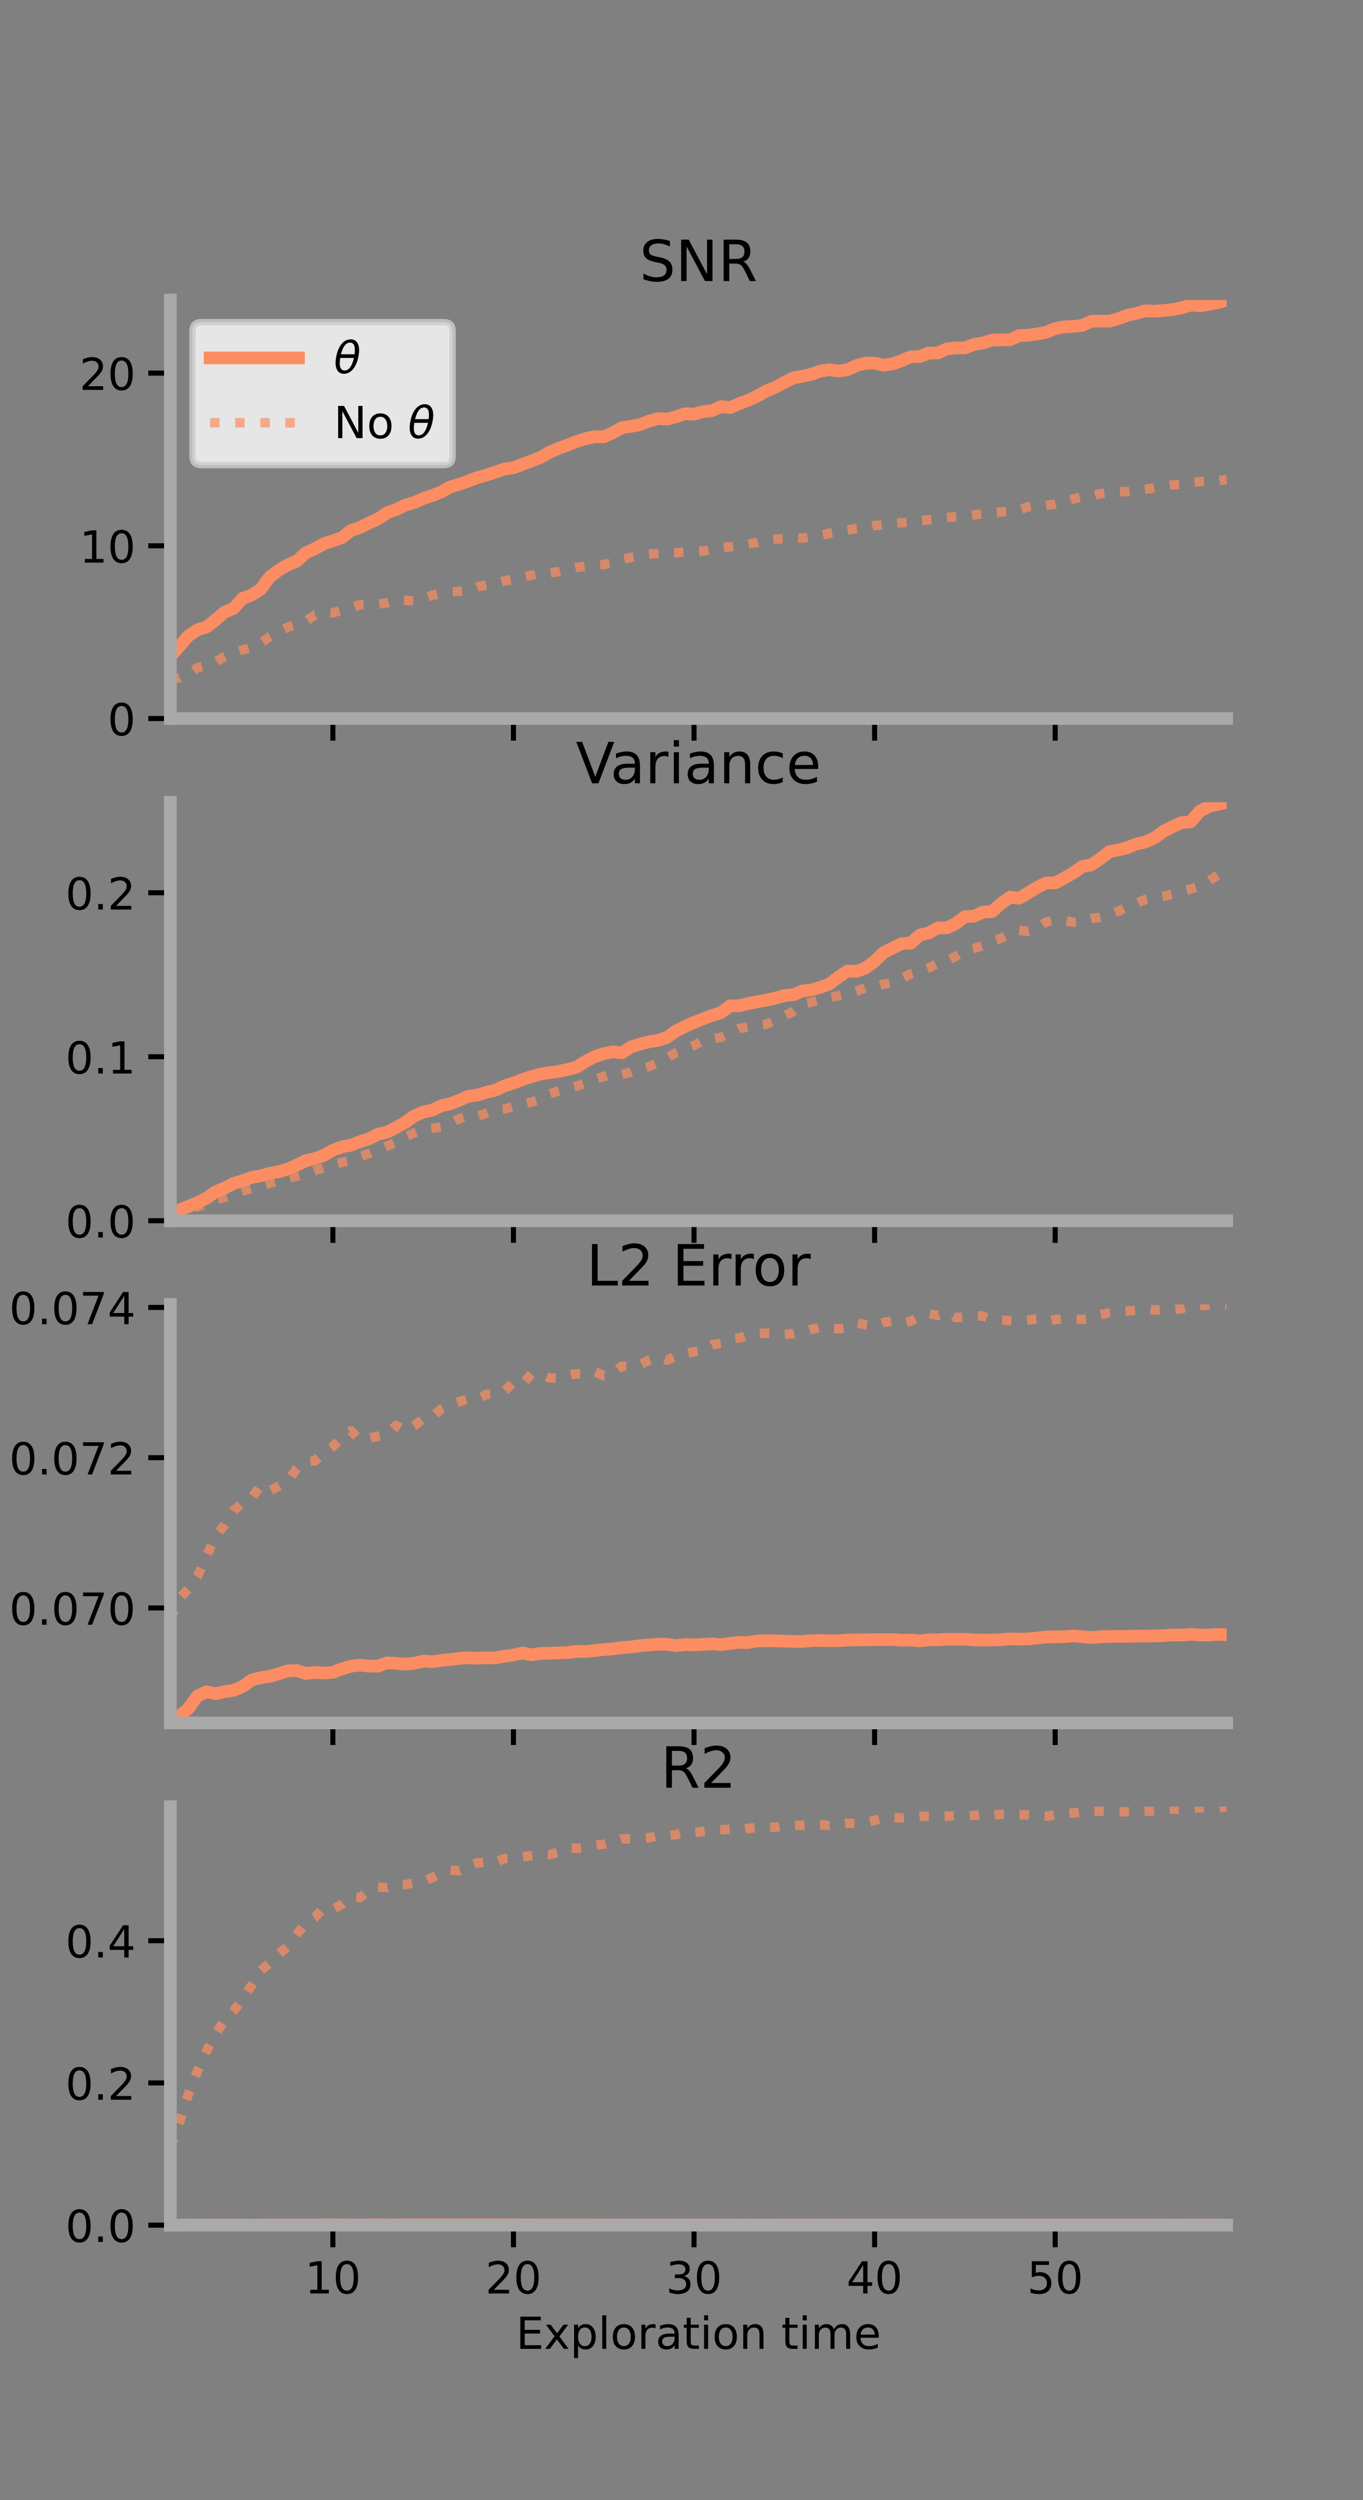 <?xml version="1.0" encoding="utf-8" standalone="no"?>
<!DOCTYPE svg PUBLIC "-//W3C//DTD SVG 1.1//EN"
  "http://www.w3.org/Graphics/SVG/1.1/DTD/svg11.dtd">
<!-- Created with matplotlib (https://matplotlib.org/) -->
<svg height="396pt" version="1.1" viewBox="0 0 216 396" width="216pt" xmlns="http://www.w3.org/2000/svg" xmlns:xlink="http://www.w3.org/1999/xlink">
 <rect x="0" y="0" width="216" height="396" fill="#808080" stroke="none"/>
 <defs>
  <style type="text/css">*{stroke-linecap:butt;stroke-linejoin:round;}</style>
 </defs>
 <g id="figure_1">
  <g id="patch_1">
   <path d="M 0 396 
L 216 396 
L 216 0 
L 0 0 
z
" style="fill:none;"/>
  </g>
  <g id="axes_1">
   <g id="patch_2">
    <path d="M 27 113.807 
L 194.4 113.807 
L 194.4 47.52 
L 27 47.52 
z
" style="fill:none;"/>
   </g>
   <g id="matplotlib.axis_1">
    <g id="xtick_1">
     <g id="line2d_1">
      <defs>
       <path d="M 0 0 
L 0 3.5 
" id="m8d8be2839a" style="stroke:#000000;stroke-width:0.8;"/>
      </defs>
      <g>
       <use style="stroke:#000000;stroke-width:0.8;" x="52.754" xlink:href="#m8d8be2839a" y="113.807"/>
      </g>
     </g>
    </g>
    <g id="xtick_2">
     <g id="line2d_2">
      <g>
       <use style="stroke:#000000;stroke-width:0.8;" x="81.369" xlink:href="#m8d8be2839a" y="113.807"/>
      </g>
     </g>
    </g>
    <g id="xtick_3">
     <g id="line2d_3">
      <g>
       <use style="stroke:#000000;stroke-width:0.8;" x="109.985" xlink:href="#m8d8be2839a" y="113.807"/>
      </g>
     </g>
    </g>
    <g id="xtick_4">
     <g id="line2d_4">
      <g>
       <use style="stroke:#000000;stroke-width:0.8;" x="138.6" xlink:href="#m8d8be2839a" y="113.807"/>
      </g>
     </g>
    </g>
    <g id="xtick_5">
     <g id="line2d_5">
      <g>
       <use style="stroke:#000000;stroke-width:0.8;" x="167.216" xlink:href="#m8d8be2839a" y="113.807"/>
      </g>
     </g>
    </g>
   </g>
   <g id="matplotlib.axis_2">
    <g id="ytick_1">
     <g id="line2d_6">
      <defs>
       <path d="M 0 0 
L -3.5 0 
" id="med951d2237" style="stroke:#000000;stroke-width:0.8;"/>
      </defs>
      <g>
       <use style="stroke:#000000;stroke-width:0.8;" x="27" xlink:href="#med951d2237" y="113.807"/>
      </g>
     </g>
     <g id="text_1">
      <!-- 0 -->
      <g transform="translate(17.046 116.466)scale(0.07 -0.07)">
       <defs>
        <path d="M 31.781 66.406 
Q 24.172 66.406 20.328 58.906 
Q 16.5 51.422 16.5 36.375 
Q 16.5 21.391 20.328 13.891 
Q 24.172 6.391 31.781 6.391 
Q 39.453 6.391 43.281 13.891 
Q 47.125 21.391 47.125 36.375 
Q 47.125 51.422 43.281 58.906 
Q 39.453 66.406 31.781 66.406 
z
M 31.781 74.219 
Q 44.047 74.219 50.516 64.516 
Q 56.984 54.828 56.984 36.375 
Q 56.984 17.969 50.516 8.266 
Q 44.047 -1.422 31.781 -1.422 
Q 19.531 -1.422 13.062 8.266 
Q 6.594 17.969 6.594 36.375 
Q 6.594 54.828 13.062 64.516 
Q 19.531 74.219 31.781 74.219 
z
" id="DejaVuSans-48"/>
       </defs>
       <use xlink:href="#DejaVuSans-48"/>
      </g>
     </g>
    </g>
    <g id="ytick_2">
     <g id="line2d_7">
      <g>
       <use style="stroke:#000000;stroke-width:0.8;" x="27" xlink:href="#med951d2237" y="86.45"/>
      </g>
     </g>
     <g id="text_2">
      <!-- 10 -->
      <g transform="translate(12.592 89.11)scale(0.07 -0.07)">
       <defs>
        <path d="M 12.406 8.297 
L 28.516 8.297 
L 28.516 63.922 
L 10.984 60.406 
L 10.984 69.391 
L 28.422 72.906 
L 38.281 72.906 
L 38.281 8.297 
L 54.391 8.297 
L 54.391 0 
L 12.406 0 
z
" id="DejaVuSans-49"/>
       </defs>
       <use xlink:href="#DejaVuSans-49"/>
       <use x="63.623" xlink:href="#DejaVuSans-48"/>
      </g>
     </g>
    </g>
    <g id="ytick_3">
     <g id="line2d_8">
      <g>
       <use style="stroke:#000000;stroke-width:0.8;" x="27" xlink:href="#med951d2237" y="59.094"/>
      </g>
     </g>
     <g id="text_3">
      <!-- 20 -->
      <g transform="translate(12.592 61.753)scale(0.07 -0.07)">
       <defs>
        <path d="M 19.188 8.297 
L 53.609 8.297 
L 53.609 0 
L 7.328 0 
L 7.328 8.297 
Q 12.938 14.109 22.625 23.891 
Q 32.328 33.688 34.812 36.531 
Q 39.547 41.844 41.422 45.531 
Q 43.312 49.219 43.312 52.781 
Q 43.312 58.594 39.234 62.25 
Q 35.156 65.922 28.609 65.922 
Q 23.969 65.922 18.812 64.312 
Q 13.672 62.703 7.812 59.422 
L 7.812 69.391 
Q 13.766 71.781 18.938 73 
Q 24.125 74.219 28.422 74.219 
Q 39.75 74.219 46.484 68.547 
Q 53.219 62.891 53.219 53.422 
Q 53.219 48.922 51.531 44.891 
Q 49.859 40.875 45.406 35.406 
Q 44.188 33.984 37.641 27.219 
Q 31.109 20.453 19.188 8.297 
z
" id="DejaVuSans-50"/>
       </defs>
       <use xlink:href="#DejaVuSans-50"/>
       <use x="63.623" xlink:href="#DejaVuSans-48"/>
      </g>
     </g>
    </g>
   </g>
   <g id="line2d_9">
    <path clip-path="url(#p7bcb32b83a)" d="M 27 103.991 
L 28.431 102.363 
L 29.861 100.712 
L 31.292 99.755 
L 32.723 99.305 
L 34.154 98.19 
L 35.585 96.967 
L 37.016 96.348 
L 38.446 94.782 
L 39.877 94.25 
L 41.308 93.349 
L 42.738 91.381 
L 44.169 90.308 
L 45.6 89.474 
L 47.031 88.866 
L 48.462 87.567 
L 49.892 86.916 
L 51.323 86.127 
L 52.754 85.656 
L 54.184 85.171 
L 55.615 84.029 
L 57.046 83.557 
L 58.477 82.838 
L 59.907 82.187 
L 61.338 81.221 
L 62.769 80.712 
L 64.2 80.017 
L 65.631 79.595 
L 67.061 78.97 
L 68.492 78.491 
L 69.923 77.921 
L 71.354 77.122 
L 72.785 76.706 
L 74.215 76.187 
L 75.646 75.648 
L 77.077 75.253 
L 78.508 74.773 
L 79.939 74.287 
L 81.369 74.088 
L 82.8 73.552 
L 84.231 73.007 
L 85.661 72.453 
L 87.092 71.618 
L 88.523 71.011 
L 89.954 70.489 
L 91.385 69.93 
L 92.815 69.477 
L 94.246 69.156 
L 95.677 69.19 
L 97.108 68.549 
L 98.538 67.74 
L 99.969 67.535 
L 101.4 67.263 
L 102.831 66.705 
L 104.261 66.309 
L 105.692 66.395 
L 107.123 66.015 
L 108.554 65.531 
L 109.985 65.596 
L 111.415 65.195 
L 112.846 65.033 
L 114.277 64.398 
L 115.708 64.565 
L 117.138 63.934 
L 118.569 63.412 
L 120 62.73 
L 121.431 61.921 
L 122.862 61.353 
L 124.292 60.572 
L 125.723 59.864 
L 127.154 59.588 
L 128.585 59.286 
L 130.015 58.777 
L 131.446 58.566 
L 132.877 58.773 
L 134.308 58.564 
L 135.738 57.899 
L 137.169 57.514 
L 138.6 57.517 
L 140.031 57.852 
L 141.461 57.625 
L 142.892 57.135 
L 144.323 56.508 
L 145.754 56.475 
L 147.184 55.921 
L 148.615 55.909 
L 150.046 55.264 
L 151.477 55.094 
L 152.908 55.111 
L 154.338 54.549 
L 155.769 54.321 
L 157.2 53.88 
L 158.631 53.822 
L 160.062 53.823 
L 161.492 53.152 
L 162.923 53.1 
L 164.354 52.902 
L 165.785 52.623 
L 167.215 52.042 
L 168.646 51.766 
L 170.077 51.696 
L 171.508 51.548 
L 172.939 50.89 
L 174.369 50.854 
L 175.8 50.882 
L 177.231 50.46 
L 178.662 49.94 
L 180.092 49.624 
L 181.523 49.228 
L 182.954 49.287 
L 184.385 49.179 
L 185.815 49.037 
L 187.246 48.762 
L 188.677 48.311 
L 190.108 48.445 
L 191.539 48.214 
L 192.969 47.948 
L 194.4 47.52 
" style="fill:none;stroke:#fc8d62;stroke-linecap:square;stroke-width:2;"/>
   </g>
   <g id="line2d_10">
    <path clip-path="url(#p7bcb32b83a)" d="M 27 107.541 
L 28.431 107.343 
L 29.861 106.689 
L 31.292 105.758 
L 32.723 105.391 
L 34.154 104.861 
L 35.585 103.983 
L 37.016 103.411 
L 38.446 102.931 
L 39.877 102.47 
L 41.308 101.917 
L 42.738 100.84 
L 44.169 100.081 
L 45.6 99.334 
L 47.031 98.874 
L 48.462 98.404 
L 49.892 97.39 
L 51.323 96.925 
L 52.754 97.065 
L 54.184 96.649 
L 55.615 96.321 
L 57.046 95.773 
L 58.477 95.775 
L 59.907 95.68 
L 61.338 95.502 
L 62.769 95.043 
L 64.2 95.066 
L 65.631 95.201 
L 67.061 94.87 
L 68.492 94.274 
L 69.923 93.982 
L 71.354 93.743 
L 72.785 93.678 
L 74.215 93.517 
L 75.646 92.907 
L 77.077 92.662 
L 78.508 92.433 
L 79.939 92.004 
L 81.369 91.767 
L 82.8 91.402 
L 84.231 91.112 
L 85.661 90.822 
L 87.092 90.74 
L 88.523 90.529 
L 89.954 90.181 
L 91.385 89.87 
L 92.815 89.7 
L 94.246 89.567 
L 95.677 89.4 
L 97.108 89.157 
L 98.538 88.588 
L 99.969 88.313 
L 101.4 88.078 
L 102.831 87.786 
L 104.261 87.644 
L 105.692 87.526 
L 107.123 87.536 
L 108.554 87.442 
L 109.985 87.302 
L 111.415 87.27 
L 112.846 87.028 
L 114.277 86.749 
L 115.708 86.592 
L 117.138 86.504 
L 118.569 86.186 
L 120 85.929 
L 121.431 85.549 
L 122.862 85.403 
L 124.292 85.339 
L 125.723 85.128 
L 127.154 85.238 
L 128.585 85.007 
L 130.015 84.781 
L 131.446 84.475 
L 132.877 84.243 
L 134.308 83.952 
L 135.738 83.702 
L 137.169 83.57 
L 138.6 83.232 
L 140.031 83.129 
L 141.461 82.897 
L 142.892 82.785 
L 144.323 82.724 
L 145.754 82.471 
L 147.184 82.325 
L 148.615 82.224 
L 150.046 81.928 
L 151.477 81.857 
L 152.908 81.751 
L 154.338 81.553 
L 155.769 81.379 
L 157.2 81.205 
L 158.631 81.07 
L 160.062 81.021 
L 161.492 80.751 
L 162.923 80.27 
L 164.354 80.078 
L 165.785 80.06 
L 167.215 79.849 
L 168.646 79.483 
L 170.077 79.022 
L 171.508 78.689 
L 172.939 78.524 
L 174.369 78.191 
L 175.8 77.988 
L 177.231 77.92 
L 178.662 77.853 
L 180.092 77.68 
L 181.523 77.509 
L 182.954 77.276 
L 184.385 77.024 
L 185.815 76.801 
L 187.246 76.704 
L 188.677 76.468 
L 190.108 76.287 
L 191.539 76.163 
L 192.969 76.188 
L 194.4 75.941 
" style="fill:none;stroke:#fc8d62;stroke-dasharray:1.5,2.475;stroke-dashoffset:0;stroke-opacity:0.7;stroke-width:1.5;"/>
   </g>
   <g id="patch_3">
    <path d="M 27 113.807 
L 27 47.52 
" style="fill:none;stroke:#a9a9a9;stroke-linecap:square;stroke-linejoin:miter;stroke-width:2;"/>
   </g>
   <g id="patch_4">
    <path d="M 194.4 113.807 
L 194.4 47.52 
" style="fill:none;"/>
   </g>
   <g id="patch_5">
    <path d="M 27 113.807 
L 194.4 113.807 
" style="fill:none;stroke:#a9a9a9;stroke-linecap:square;stroke-linejoin:miter;stroke-width:2;"/>
   </g>
   <g id="patch_6">
    <path d="M 27 47.52 
L 194.4 47.52 
" style="fill:none;"/>
   </g>
   <g id="text_4">
    <!-- SNR -->
    <g transform="translate(101.35 44.52)scale(0.09 -0.09)">
     <defs>
      <path d="M 53.516 70.516 
L 53.516 60.891 
Q 47.906 63.578 42.922 64.891 
Q 37.938 66.219 33.297 66.219 
Q 25.25 66.219 20.875 63.094 
Q 16.5 59.969 16.5 54.203 
Q 16.5 49.359 19.406 46.891 
Q 22.312 44.438 30.422 42.922 
L 36.375 41.703 
Q 47.406 39.594 52.656 34.297 
Q 57.906 29 57.906 20.125 
Q 57.906 9.516 50.797 4.047 
Q 43.703 -1.422 29.984 -1.422 
Q 24.812 -1.422 18.969 -0.25 
Q 13.141 0.922 6.891 3.219 
L 6.891 13.375 
Q 12.891 10.016 18.656 8.297 
Q 24.422 6.594 29.984 6.594 
Q 38.422 6.594 43.016 9.906 
Q 47.609 13.234 47.609 19.391 
Q 47.609 24.75 44.312 27.781 
Q 41.016 30.812 33.5 32.328 
L 27.484 33.5 
Q 16.453 35.688 11.516 40.375 
Q 6.594 45.062 6.594 53.422 
Q 6.594 63.094 13.406 68.656 
Q 20.219 74.219 32.172 74.219 
Q 37.312 74.219 42.625 73.281 
Q 47.953 72.359 53.516 70.516 
z
" id="DejaVuSans-83"/>
      <path d="M 9.812 72.906 
L 23.094 72.906 
L 55.422 11.922 
L 55.422 72.906 
L 64.984 72.906 
L 64.984 0 
L 51.703 0 
L 19.391 60.984 
L 19.391 0 
L 9.812 0 
z
" id="DejaVuSans-78"/>
      <path d="M 44.391 34.188 
Q 47.562 33.109 50.562 29.594 
Q 53.562 26.078 56.594 19.922 
L 66.609 0 
L 56 0 
L 46.688 18.703 
Q 43.062 26.031 39.672 28.422 
Q 36.281 30.812 30.422 30.812 
L 19.672 30.812 
L 19.672 0 
L 9.812 0 
L 9.812 72.906 
L 32.078 72.906 
Q 44.578 72.906 50.734 67.672 
Q 56.891 62.453 56.891 51.906 
Q 56.891 45.016 53.688 40.469 
Q 50.484 35.938 44.391 34.188 
z
M 19.672 64.797 
L 19.672 38.922 
L 32.078 38.922 
Q 39.203 38.922 42.844 42.219 
Q 46.484 45.516 46.484 51.906 
Q 46.484 58.297 42.844 61.547 
Q 39.203 64.797 32.078 64.797 
z
" id="DejaVuSans-82"/>
     </defs>
     <use xlink:href="#DejaVuSans-83"/>
     <use x="63.477" xlink:href="#DejaVuSans-78"/>
     <use x="138.281" xlink:href="#DejaVuSans-82"/>
    </g>
   </g>
   <g id="legend_1">
    <g id="patch_7">
     <path d="M 31.9 73.669 
L 70.33 73.669 
Q 71.73 73.669 71.73 72.269 
L 71.73 52.42 
Q 71.73 51.02 70.33 51.02 
L 31.9 51.02 
Q 30.5 51.02 30.5 52.42 
L 30.5 72.269 
Q 30.5 73.669 31.9 73.669 
z
" style="fill:#ffffff;opacity:0.8;stroke:#cccccc;stroke-linejoin:miter;"/>
    </g>
    <g id="line2d_11">
     <path d="M 33.3 56.689 
L 47.3 56.689 
" style="fill:none;stroke:#fc8d62;stroke-linecap:square;stroke-width:2;"/>
    </g>
    <g id="line2d_12"/>
    <g id="text_5">
     <!-- $\theta$ -->
     <g transform="translate(52.9 59.139)scale(0.07 -0.07)">
      <defs>
       <path d="M 45.516 34.672 
L 14.453 34.672 
Q 12.359 20.062 14.5 13.875 
Q 17.188 6.25 24.469 6.25 
Q 31.781 6.25 37.359 13.922 
Q 42.234 20.656 45.516 34.672 
z
M 47.016 42.969 
Q 48.344 56.844 46.625 61.719 
Q 43.953 69.438 36.766 69.438 
Q 29.297 69.438 23.828 61.812 
Q 19.531 55.672 16.156 42.969 
z
M 38.188 76.766 
Q 49.906 76.766 54.594 66.406 
Q 59.281 56.109 55.719 37.844 
Q 52.203 19.625 43.453 9.281 
Q 34.766 -1.125 23.047 -1.125 
Q 11.281 -1.125 6.641 9.281 
Q 2 19.625 5.516 37.844 
Q 9.078 56.109 17.719 66.406 
Q 26.422 76.766 38.188 76.766 
z
" id="DejaVuSans-Oblique-952"/>
      </defs>
      <use transform="translate(0 0.234)" xlink:href="#DejaVuSans-Oblique-952"/>
     </g>
    </g>
    <g id="line2d_13">
     <path d="M 33.3 66.964 
L 47.3 66.964 
" style="fill:none;stroke:#fc8d62;stroke-dasharray:1.5,2.475;stroke-dashoffset:0;stroke-opacity:0.7;stroke-width:1.5;"/>
    </g>
    <g id="line2d_14"/>
    <g id="text_6">
     <!-- No $\theta$ -->
     <g transform="translate(52.9 69.414)scale(0.07 -0.07)">
      <defs>
       <path d="M 30.609 48.391 
Q 23.391 48.391 19.188 42.75 
Q 14.984 37.109 14.984 27.297 
Q 14.984 17.484 19.156 11.844 
Q 23.344 6.203 30.609 6.203 
Q 37.797 6.203 41.984 11.859 
Q 46.188 17.531 46.188 27.297 
Q 46.188 37.016 41.984 42.703 
Q 37.797 48.391 30.609 48.391 
z
M 30.609 56 
Q 42.328 56 49.016 48.375 
Q 55.719 40.766 55.719 27.297 
Q 55.719 13.875 49.016 6.219 
Q 42.328 -1.422 30.609 -1.422 
Q 18.844 -1.422 12.172 6.219 
Q 5.516 13.875 5.516 27.297 
Q 5.516 40.766 12.172 48.375 
Q 18.844 56 30.609 56 
z
" id="DejaVuSans-111"/>
       <path id="DejaVuSans-32"/>
      </defs>
      <use transform="translate(0 0.234)" xlink:href="#DejaVuSans-78"/>
      <use transform="translate(74.805 0.234)" xlink:href="#DejaVuSans-111"/>
      <use transform="translate(135.986 0.234)" xlink:href="#DejaVuSans-32"/>
      <use transform="translate(167.773 0.234)" xlink:href="#DejaVuSans-Oblique-952"/>
     </g>
    </g>
   </g>
  </g>
  <g id="axes_2">
   <g id="patch_8">
    <path d="M 27 193.351 
L 194.4 193.351 
L 194.4 127.064 
L 27 127.064 
z
" style="fill:none;"/>
   </g>
   <g id="matplotlib.axis_3">
    <g id="xtick_6">
     <g id="line2d_15">
      <g>
       <use style="stroke:#000000;stroke-width:0.8;" x="52.754" xlink:href="#m8d8be2839a" y="193.351"/>
      </g>
     </g>
    </g>
    <g id="xtick_7">
     <g id="line2d_16">
      <g>
       <use style="stroke:#000000;stroke-width:0.8;" x="81.369" xlink:href="#m8d8be2839a" y="193.351"/>
      </g>
     </g>
    </g>
    <g id="xtick_8">
     <g id="line2d_17">
      <g>
       <use style="stroke:#000000;stroke-width:0.8;" x="109.985" xlink:href="#m8d8be2839a" y="193.351"/>
      </g>
     </g>
    </g>
    <g id="xtick_9">
     <g id="line2d_18">
      <g>
       <use style="stroke:#000000;stroke-width:0.8;" x="138.6" xlink:href="#m8d8be2839a" y="193.351"/>
      </g>
     </g>
    </g>
    <g id="xtick_10">
     <g id="line2d_19">
      <g>
       <use style="stroke:#000000;stroke-width:0.8;" x="167.216" xlink:href="#m8d8be2839a" y="193.351"/>
      </g>
     </g>
    </g>
   </g>
   <g id="matplotlib.axis_4">
    <g id="ytick_4">
     <g id="line2d_20">
      <g>
       <use style="stroke:#000000;stroke-width:0.8;" x="27" xlink:href="#med951d2237" y="193.351"/>
      </g>
     </g>
     <g id="text_7">
      <!-- 0.0 -->
      <g transform="translate(10.368 196.011)scale(0.07 -0.07)">
       <defs>
        <path d="M 10.688 12.406 
L 21 12.406 
L 21 0 
L 10.688 0 
z
" id="DejaVuSans-46"/>
       </defs>
       <use xlink:href="#DejaVuSans-48"/>
       <use x="63.623" xlink:href="#DejaVuSans-46"/>
       <use x="95.41" xlink:href="#DejaVuSans-48"/>
      </g>
     </g>
    </g>
    <g id="ytick_5">
     <g id="line2d_21">
      <g>
       <use style="stroke:#000000;stroke-width:0.8;" x="27" xlink:href="#med951d2237" y="167.377"/>
      </g>
     </g>
     <g id="text_8">
      <!-- 0.1 -->
      <g transform="translate(10.368 170.036)scale(0.07 -0.07)">
       <use xlink:href="#DejaVuSans-48"/>
       <use x="63.623" xlink:href="#DejaVuSans-46"/>
       <use x="95.41" xlink:href="#DejaVuSans-49"/>
      </g>
     </g>
    </g>
    <g id="ytick_6">
     <g id="line2d_22">
      <g>
       <use style="stroke:#000000;stroke-width:0.8;" x="27" xlink:href="#med951d2237" y="141.402"/>
      </g>
     </g>
     <g id="text_9">
      <!-- 0.2 -->
      <g transform="translate(10.368 144.062)scale(0.07 -0.07)">
       <use xlink:href="#DejaVuSans-48"/>
       <use x="63.623" xlink:href="#DejaVuSans-46"/>
       <use x="95.41" xlink:href="#DejaVuSans-50"/>
      </g>
     </g>
    </g>
   </g>
   <g id="line2d_23">
    <path clip-path="url(#pb0ac82439e)" d="M 27 192.239 
L 28.431 191.65 
L 29.861 191.077 
L 31.292 190.469 
L 32.723 189.78 
L 34.154 188.769 
L 35.585 188.185 
L 37.016 187.436 
L 38.446 187.02 
L 39.877 186.487 
L 41.308 186.238 
L 42.738 185.84 
L 44.169 185.586 
L 45.6 185.149 
L 47.031 184.541 
L 48.462 183.841 
L 49.892 183.508 
L 51.323 182.986 
L 52.754 182.181 
L 54.184 181.65 
L 55.615 181.385 
L 57.046 180.829 
L 58.477 180.378 
L 59.907 179.638 
L 61.338 179.322 
L 62.769 178.586 
L 64.2 177.794 
L 65.631 176.773 
L 67.061 176.142 
L 68.492 175.836 
L 69.923 175.15 
L 71.354 174.817 
L 72.785 174.267 
L 74.215 173.648 
L 75.646 173.455 
L 77.077 173 
L 78.508 172.678 
L 79.939 171.998 
L 81.369 171.54 
L 82.8 170.988 
L 84.231 170.521 
L 85.661 170.113 
L 87.092 169.897 
L 88.523 169.699 
L 89.954 169.392 
L 91.385 169.02 
L 92.815 168.107 
L 94.246 167.364 
L 95.677 166.883 
L 97.108 166.597 
L 98.538 166.764 
L 99.969 165.838 
L 101.4 165.381 
L 102.831 165.01 
L 104.261 164.801 
L 105.692 164.312 
L 107.123 163.298 
L 108.554 162.589 
L 109.985 161.945 
L 111.415 161.372 
L 112.846 160.834 
L 114.277 160.389 
L 115.708 159.307 
L 117.138 159.31 
L 118.569 158.954 
L 120 158.668 
L 121.431 158.419 
L 122.862 158.093 
L 124.292 157.689 
L 125.723 157.556 
L 127.154 156.957 
L 128.585 156.786 
L 130.015 156.379 
L 131.446 155.847 
L 132.877 154.749 
L 134.308 153.793 
L 135.738 153.855 
L 137.169 153.32 
L 138.6 152.256 
L 140.031 150.873 
L 141.461 150.153 
L 142.892 149.458 
L 144.323 149.39 
L 145.754 148.11 
L 147.184 147.775 
L 148.615 146.973 
L 150.046 146.955 
L 151.477 146.272 
L 152.908 145.189 
L 154.338 145.121 
L 155.769 144.468 
L 157.2 144.395 
L 158.631 143.124 
L 160.062 142.091 
L 161.492 142.278 
L 162.923 141.433 
L 164.354 140.55 
L 165.785 139.846 
L 167.215 139.847 
L 168.646 139.077 
L 170.077 138.266 
L 171.508 137.244 
L 172.939 136.985 
L 174.369 136.02 
L 175.8 134.906 
L 177.231 134.62 
L 178.662 134.261 
L 180.092 133.671 
L 181.523 133.355 
L 182.954 132.728 
L 184.385 131.668 
L 185.815 130.941 
L 187.246 130.302 
L 188.677 130.185 
L 190.108 128.518 
L 191.539 127.742 
L 192.969 127.399 
L 194.4 127.064 
" style="fill:none;stroke:#fc8d62;stroke-linecap:square;stroke-width:2;"/>
   </g>
   <g id="line2d_24">
    <path clip-path="url(#pb0ac82439e)" d="M 27 192.498 
L 28.431 191.99 
L 29.861 191.548 
L 31.292 191.133 
L 32.723 190.592 
L 34.154 190.1 
L 35.585 189.665 
L 37.016 189.117 
L 38.446 188.68 
L 39.877 188.247 
L 41.308 187.845 
L 42.738 187.402 
L 44.169 186.987 
L 45.6 186.585 
L 47.031 186.31 
L 48.462 185.915 
L 49.892 185.394 
L 51.323 184.985 
L 52.754 184.433 
L 54.184 184.108 
L 55.615 183.825 
L 57.046 183.199 
L 58.477 182.71 
L 59.907 182.086 
L 61.338 181.521 
L 62.769 180.999 
L 64.2 180.078 
L 65.631 179.442 
L 67.061 178.877 
L 68.492 178.702 
L 69.923 178.503 
L 71.354 178.007 
L 72.785 177.19 
L 74.215 176.672 
L 75.646 176.82 
L 77.077 176.315 
L 78.508 175.791 
L 79.939 175.663 
L 81.369 175.241 
L 82.8 174.886 
L 84.231 174.559 
L 85.661 174.11 
L 87.092 173.29 
L 88.523 172.772 
L 89.954 172.368 
L 91.385 172.015 
L 92.815 171.535 
L 94.246 170.987 
L 95.677 170.495 
L 97.108 170.092 
L 98.538 170.164 
L 99.969 169.852 
L 101.4 169.34 
L 102.831 168.925 
L 104.261 168.371 
L 105.692 167.558 
L 107.123 166.731 
L 108.554 166.127 
L 109.985 165.58 
L 111.415 164.797 
L 112.846 164.496 
L 114.277 164.304 
L 115.708 163.677 
L 117.138 162.905 
L 118.569 162.678 
L 120 162.36 
L 121.431 162.231 
L 122.862 161.626 
L 124.292 160.886 
L 125.723 160.187 
L 127.154 159.043 
L 128.585 158.745 
L 130.015 158.31 
L 131.446 157.978 
L 132.877 157.723 
L 134.308 157.4 
L 135.738 156.971 
L 137.169 156.441 
L 138.6 156.299 
L 140.031 155.864 
L 141.461 155.683 
L 142.892 155 
L 144.323 154.252 
L 145.754 153.809 
L 147.184 153.287 
L 148.615 152.617 
L 150.046 152.253 
L 151.477 151.454 
L 152.908 150.543 
L 154.338 150.224 
L 155.769 149.777 
L 157.2 149.13 
L 158.631 148.619 
L 160.062 147.843 
L 161.492 147.358 
L 162.923 147.516 
L 164.354 147.035 
L 165.785 146.039 
L 167.215 145.69 
L 168.646 145.768 
L 170.077 146.087 
L 171.508 145.96 
L 172.939 145.474 
L 174.369 145.304 
L 175.8 144.918 
L 177.231 144.346 
L 178.662 143.603 
L 180.092 143.05 
L 181.523 142.47 
L 182.954 142.198 
L 184.385 141.959 
L 185.815 141.61 
L 187.246 141.177 
L 188.677 140.801 
L 190.108 140.393 
L 191.539 139.533 
L 192.969 138.647 
L 194.4 138.335 
" style="fill:none;stroke:#fc8d62;stroke-dasharray:1.5,2.475;stroke-dashoffset:0;stroke-opacity:0.7;stroke-width:1.5;"/>
   </g>
   <g id="patch_9">
    <path d="M 27 193.351 
L 27 127.064 
" style="fill:none;stroke:#a9a9a9;stroke-linecap:square;stroke-linejoin:miter;stroke-width:2;"/>
   </g>
   <g id="patch_10">
    <path d="M 194.4 193.351 
L 194.4 127.064 
" style="fill:none;"/>
   </g>
   <g id="patch_11">
    <path d="M 27 193.351 
L 194.4 193.351 
" style="fill:none;stroke:#a9a9a9;stroke-linecap:square;stroke-linejoin:miter;stroke-width:2;"/>
   </g>
   <g id="patch_12">
    <path d="M 27 127.064 
L 194.4 127.064 
" style="fill:none;"/>
   </g>
   <g id="text_10">
    <!-- Variance -->
    <g transform="translate(91.26 124.064)scale(0.09 -0.09)">
     <defs>
      <path d="M 28.609 0 
L 0.781 72.906 
L 11.078 72.906 
L 34.188 11.531 
L 57.328 72.906 
L 67.578 72.906 
L 39.797 0 
z
" id="DejaVuSans-86"/>
      <path d="M 34.281 27.484 
Q 23.391 27.484 19.188 25 
Q 14.984 22.516 14.984 16.5 
Q 14.984 11.719 18.141 8.906 
Q 21.297 6.109 26.703 6.109 
Q 34.188 6.109 38.703 11.406 
Q 43.219 16.703 43.219 25.484 
L 43.219 27.484 
z
M 52.203 31.203 
L 52.203 0 
L 43.219 0 
L 43.219 8.297 
Q 40.141 3.328 35.547 0.953 
Q 30.953 -1.422 24.312 -1.422 
Q 15.922 -1.422 10.953 3.297 
Q 6 8.016 6 15.922 
Q 6 25.141 12.172 29.828 
Q 18.359 34.516 30.609 34.516 
L 43.219 34.516 
L 43.219 35.406 
Q 43.219 41.609 39.141 45 
Q 35.062 48.391 27.688 48.391 
Q 23 48.391 18.547 47.266 
Q 14.109 46.141 10.016 43.891 
L 10.016 52.203 
Q 14.938 54.109 19.578 55.047 
Q 24.219 56 28.609 56 
Q 40.484 56 46.344 49.844 
Q 52.203 43.703 52.203 31.203 
z
" id="DejaVuSans-97"/>
      <path d="M 41.109 46.297 
Q 39.594 47.172 37.812 47.578 
Q 36.031 48 33.891 48 
Q 26.266 48 22.188 43.047 
Q 18.109 38.094 18.109 28.812 
L 18.109 0 
L 9.078 0 
L 9.078 54.688 
L 18.109 54.688 
L 18.109 46.188 
Q 20.953 51.172 25.484 53.578 
Q 30.031 56 36.531 56 
Q 37.453 56 38.578 55.875 
Q 39.703 55.766 41.062 55.516 
z
" id="DejaVuSans-114"/>
      <path d="M 9.422 54.688 
L 18.406 54.688 
L 18.406 0 
L 9.422 0 
z
M 9.422 75.984 
L 18.406 75.984 
L 18.406 64.594 
L 9.422 64.594 
z
" id="DejaVuSans-105"/>
      <path d="M 54.891 33.016 
L 54.891 0 
L 45.906 0 
L 45.906 32.719 
Q 45.906 40.484 42.875 44.328 
Q 39.844 48.188 33.797 48.188 
Q 26.516 48.188 22.312 43.547 
Q 18.109 38.922 18.109 30.906 
L 18.109 0 
L 9.078 0 
L 9.078 54.688 
L 18.109 54.688 
L 18.109 46.188 
Q 21.344 51.125 25.703 53.562 
Q 30.078 56 35.797 56 
Q 45.219 56 50.047 50.172 
Q 54.891 44.344 54.891 33.016 
z
" id="DejaVuSans-110"/>
      <path d="M 48.781 52.594 
L 48.781 44.188 
Q 44.969 46.297 41.141 47.344 
Q 37.312 48.391 33.406 48.391 
Q 24.656 48.391 19.812 42.844 
Q 14.984 37.312 14.984 27.297 
Q 14.984 17.281 19.812 11.734 
Q 24.656 6.203 33.406 6.203 
Q 37.312 6.203 41.141 7.25 
Q 44.969 8.297 48.781 10.406 
L 48.781 2.094 
Q 45.016 0.344 40.984 -0.531 
Q 36.969 -1.422 32.422 -1.422 
Q 20.062 -1.422 12.781 6.344 
Q 5.516 14.109 5.516 27.297 
Q 5.516 40.672 12.859 48.328 
Q 20.219 56 33.016 56 
Q 37.156 56 41.109 55.141 
Q 45.062 54.297 48.781 52.594 
z
" id="DejaVuSans-99"/>
      <path d="M 56.203 29.594 
L 56.203 25.203 
L 14.891 25.203 
Q 15.484 15.922 20.484 11.062 
Q 25.484 6.203 34.422 6.203 
Q 39.594 6.203 44.453 7.469 
Q 49.312 8.734 54.109 11.281 
L 54.109 2.781 
Q 49.266 0.734 44.188 -0.344 
Q 39.109 -1.422 33.891 -1.422 
Q 20.797 -1.422 13.156 6.188 
Q 5.516 13.812 5.516 26.812 
Q 5.516 40.234 12.766 48.109 
Q 20.016 56 32.328 56 
Q 43.359 56 49.781 48.891 
Q 56.203 41.797 56.203 29.594 
z
M 47.219 32.234 
Q 47.125 39.594 43.094 43.984 
Q 39.062 48.391 32.422 48.391 
Q 24.906 48.391 20.391 44.141 
Q 15.875 39.891 15.188 32.172 
z
" id="DejaVuSans-101"/>
     </defs>
     <use xlink:href="#DejaVuSans-86"/>
     <use x="60.658" xlink:href="#DejaVuSans-97"/>
     <use x="121.938" xlink:href="#DejaVuSans-114"/>
     <use x="163.051" xlink:href="#DejaVuSans-105"/>
     <use x="190.834" xlink:href="#DejaVuSans-97"/>
     <use x="252.113" xlink:href="#DejaVuSans-110"/>
     <use x="315.492" xlink:href="#DejaVuSans-99"/>
     <use x="370.473" xlink:href="#DejaVuSans-101"/>
    </g>
   </g>
  </g>
  <g id="axes_3">
   <g id="patch_13">
    <path d="M 27 272.896 
L 194.4 272.896 
L 194.4 206.609 
L 27 206.609 
z
" style="fill:none;"/>
   </g>
   <g id="matplotlib.axis_5">
    <g id="xtick_11">
     <g id="line2d_25">
      <g>
       <use style="stroke:#000000;stroke-width:0.8;" x="52.754" xlink:href="#m8d8be2839a" y="272.896"/>
      </g>
     </g>
    </g>
    <g id="xtick_12">
     <g id="line2d_26">
      <g>
       <use style="stroke:#000000;stroke-width:0.8;" x="81.369" xlink:href="#m8d8be2839a" y="272.896"/>
      </g>
     </g>
    </g>
    <g id="xtick_13">
     <g id="line2d_27">
      <g>
       <use style="stroke:#000000;stroke-width:0.8;" x="109.985" xlink:href="#m8d8be2839a" y="272.896"/>
      </g>
     </g>
    </g>
    <g id="xtick_14">
     <g id="line2d_28">
      <g>
       <use style="stroke:#000000;stroke-width:0.8;" x="138.6" xlink:href="#m8d8be2839a" y="272.896"/>
      </g>
     </g>
    </g>
    <g id="xtick_15">
     <g id="line2d_29">
      <g>
       <use style="stroke:#000000;stroke-width:0.8;" x="167.216" xlink:href="#m8d8be2839a" y="272.896"/>
      </g>
     </g>
    </g>
   </g>
   <g id="matplotlib.axis_6">
    <g id="ytick_7">
     <g id="line2d_30">
      <g>
       <use style="stroke:#000000;stroke-width:0.8;" x="27" xlink:href="#med951d2237" y="254.682"/>
      </g>
     </g>
     <g id="text_11">
      <!-- 0.070 -->
      <g transform="translate(1.46 257.342)scale(0.07 -0.07)">
       <defs>
        <path d="M 8.203 72.906 
L 55.078 72.906 
L 55.078 68.703 
L 28.609 0 
L 18.312 0 
L 43.219 64.594 
L 8.203 64.594 
z
" id="DejaVuSans-55"/>
       </defs>
       <use xlink:href="#DejaVuSans-48"/>
       <use x="63.623" xlink:href="#DejaVuSans-46"/>
       <use x="95.41" xlink:href="#DejaVuSans-48"/>
       <use x="159.033" xlink:href="#DejaVuSans-55"/>
       <use x="222.656" xlink:href="#DejaVuSans-48"/>
      </g>
     </g>
    </g>
    <g id="ytick_8">
     <g id="line2d_31">
      <g>
       <use style="stroke:#000000;stroke-width:0.8;" x="27" xlink:href="#med951d2237" y="230.881"/>
      </g>
     </g>
     <g id="text_12">
      <!-- 0.072 -->
      <g transform="translate(1.46 233.541)scale(0.07 -0.07)">
       <use xlink:href="#DejaVuSans-48"/>
       <use x="63.623" xlink:href="#DejaVuSans-46"/>
       <use x="95.41" xlink:href="#DejaVuSans-48"/>
       <use x="159.033" xlink:href="#DejaVuSans-55"/>
       <use x="222.656" xlink:href="#DejaVuSans-50"/>
      </g>
     </g>
    </g>
    <g id="ytick_9">
     <g id="line2d_32">
      <g>
       <use style="stroke:#000000;stroke-width:0.8;" x="27" xlink:href="#med951d2237" y="207.08"/>
      </g>
     </g>
     <g id="text_13">
      <!-- 0.074 -->
      <g transform="translate(1.46 209.74)scale(0.07 -0.07)">
       <defs>
        <path d="M 37.797 64.312 
L 12.891 25.391 
L 37.797 25.391 
z
M 35.203 72.906 
L 47.609 72.906 
L 47.609 25.391 
L 58.016 25.391 
L 58.016 17.188 
L 47.609 17.188 
L 47.609 0 
L 37.797 0 
L 37.797 17.188 
L 4.891 17.188 
L 4.891 26.703 
z
" id="DejaVuSans-52"/>
       </defs>
       <use xlink:href="#DejaVuSans-48"/>
       <use x="63.623" xlink:href="#DejaVuSans-46"/>
       <use x="95.41" xlink:href="#DejaVuSans-48"/>
       <use x="159.033" xlink:href="#DejaVuSans-55"/>
       <use x="222.656" xlink:href="#DejaVuSans-52"/>
      </g>
     </g>
    </g>
   </g>
   <g id="line2d_33">
    <path clip-path="url(#p9789930add)" d="M 27 272.896 
L 28.431 271.819 
L 29.861 270.609 
L 31.292 268.617 
L 32.723 267.956 
L 34.154 268.257 
L 35.585 267.943 
L 37.016 267.733 
L 38.446 267.127 
L 39.877 266.097 
L 41.308 265.726 
L 42.738 265.521 
L 44.169 265.099 
L 45.6 264.65 
L 47.031 264.591 
L 48.462 265.058 
L 49.892 264.89 
L 51.323 264.995 
L 52.754 264.874 
L 54.184 264.332 
L 55.615 263.9 
L 57.046 263.755 
L 58.477 263.899 
L 59.907 263.9 
L 61.338 263.373 
L 62.769 263.453 
L 64.2 263.577 
L 65.631 263.451 
L 67.061 263.097 
L 68.492 263.196 
L 69.923 262.977 
L 71.354 262.853 
L 72.785 262.668 
L 74.215 262.556 
L 75.646 262.654 
L 77.077 262.58 
L 78.508 262.578 
L 79.939 262.327 
L 81.369 262.132 
L 82.8 261.81 
L 84.231 262.103 
L 85.661 261.879 
L 87.092 261.864 
L 88.523 261.794 
L 89.954 261.751 
L 91.385 261.555 
L 92.815 261.589 
L 94.246 261.439 
L 95.677 261.275 
L 97.108 261.172 
L 98.538 260.959 
L 99.969 260.864 
L 101.4 260.662 
L 102.831 260.545 
L 104.261 260.429 
L 105.692 260.436 
L 107.123 260.655 
L 108.554 260.476 
L 109.985 260.532 
L 111.415 260.443 
L 112.846 260.364 
L 114.277 260.494 
L 115.708 260.288 
L 117.138 260.134 
L 118.569 260.164 
L 120 259.902 
L 121.431 259.878 
L 122.862 259.884 
L 124.292 259.949 
L 125.723 259.979 
L 127.154 259.991 
L 128.585 259.867 
L 130.015 259.83 
L 131.446 259.878 
L 132.877 259.869 
L 134.308 259.766 
L 135.738 259.739 
L 137.169 259.728 
L 138.6 259.701 
L 140.031 259.705 
L 141.461 259.691 
L 142.892 259.798 
L 144.323 259.763 
L 145.754 259.897 
L 147.184 259.729 
L 148.615 259.727 
L 150.046 259.647 
L 151.477 259.648 
L 152.908 259.641 
L 154.338 259.742 
L 155.769 259.782 
L 157.2 259.757 
L 158.631 259.708 
L 160.062 259.577 
L 161.492 259.622 
L 162.923 259.586 
L 164.354 259.445 
L 165.785 259.267 
L 167.215 259.25 
L 168.646 259.234 
L 170.077 259.115 
L 171.508 259.234 
L 172.939 259.36 
L 174.369 259.242 
L 175.8 259.197 
L 177.231 259.176 
L 178.662 259.192 
L 180.092 259.135 
L 181.523 259.133 
L 182.954 259.12 
L 184.385 259.069 
L 185.815 258.96 
L 187.246 258.969 
L 188.677 258.865 
L 190.108 258.966 
L 191.539 258.988 
L 192.969 258.871 
L 194.4 258.919 
" style="fill:none;stroke:#fc8d62;stroke-linecap:square;stroke-width:2;"/>
   </g>
   <g id="line2d_34">
    <path clip-path="url(#p9789930add)" d="M 27 256.371 
L 28.431 253.155 
L 29.861 251.639 
L 31.292 249.668 
L 32.723 246.481 
L 34.154 243.347 
L 35.585 241.527 
L 37.016 239.239 
L 38.446 238.081 
L 39.877 237.287 
L 41.308 235.287 
L 42.738 236.126 
L 44.169 235.39 
L 45.6 234.601 
L 47.031 232.592 
L 48.462 231.57 
L 49.892 231.381 
L 51.323 230.167 
L 52.754 229.112 
L 54.184 227.639 
L 55.615 226.617 
L 57.046 228.071 
L 58.477 227.814 
L 59.907 227.477 
L 61.338 227.175 
L 62.769 225.763 
L 64.2 226.583 
L 65.631 225.848 
L 67.061 224.677 
L 68.492 224.384 
L 69.923 223.16 
L 71.354 222.407 
L 72.785 222.009 
L 74.215 221.582 
L 75.646 221.538 
L 77.077 220.87 
L 78.508 220.817 
L 79.939 220.375 
L 81.369 218.935 
L 82.8 219.257 
L 84.231 217.615 
L 85.661 217.684 
L 87.092 218.241 
L 88.523 218.286 
L 89.954 217.849 
L 91.385 217.583 
L 92.815 217.617 
L 94.246 217.255 
L 95.677 217.885 
L 97.108 217.602 
L 98.538 216.383 
L 99.969 216.443 
L 101.4 216.142 
L 102.831 215.436 
L 104.261 214.92 
L 105.692 215.44 
L 107.123 214.79 
L 108.554 214.443 
L 109.985 214.103 
L 111.415 213.928 
L 112.846 212.974 
L 114.277 212.759 
L 115.708 212.054 
L 117.138 211.919 
L 118.569 211.396 
L 120 211.239 
L 121.431 211.148 
L 122.862 211.143 
L 124.292 211.356 
L 125.723 211.246 
L 127.154 210.983 
L 128.585 210.545 
L 130.015 210.242 
L 131.446 210.372 
L 132.877 210.467 
L 134.308 210.314 
L 135.738 209.513 
L 137.169 209.835 
L 138.6 210.015 
L 140.031 209.454 
L 141.461 209.243 
L 142.892 209.61 
L 144.323 209.257 
L 145.754 208.573 
L 147.184 208.053 
L 148.615 208.355 
L 150.046 207.862 
L 151.477 208.692 
L 152.908 208.637 
L 154.338 208.381 
L 155.769 208.45 
L 157.2 209.042 
L 158.631 209.092 
L 160.062 209.166 
L 161.492 209.239 
L 162.923 209.074 
L 164.354 208.896 
L 165.785 209.327 
L 167.215 209.012 
L 168.646 208.844 
L 170.077 208.931 
L 171.508 208.975 
L 172.939 208.795 
L 174.369 208.236 
L 175.8 207.923 
L 177.231 207.702 
L 178.662 207.634 
L 180.092 207.53 
L 181.523 207.317 
L 182.954 207.516 
L 184.385 207.377 
L 185.815 207.469 
L 187.246 207.292 
L 188.677 206.838 
L 190.108 206.833 
L 191.539 206.719 
L 192.969 206.614 
L 194.4 206.609 
" style="fill:none;stroke:#fc8d62;stroke-dasharray:1.5,2.475;stroke-dashoffset:0;stroke-opacity:0.7;stroke-width:1.5;"/>
   </g>
   <g id="patch_14">
    <path d="M 27 272.896 
L 27 206.609 
" style="fill:none;stroke:#a9a9a9;stroke-linecap:square;stroke-linejoin:miter;stroke-width:2;"/>
   </g>
   <g id="patch_15">
    <path d="M 194.4 272.896 
L 194.4 206.609 
" style="fill:none;"/>
   </g>
   <g id="patch_16">
    <path d="M 27 272.896 
L 194.4 272.896 
" style="fill:none;stroke:#a9a9a9;stroke-linecap:square;stroke-linejoin:miter;stroke-width:2;"/>
   </g>
   <g id="patch_17">
    <path d="M 27 206.609 
L 194.4 206.609 
" style="fill:none;"/>
   </g>
   <g id="text_14">
    <!-- L2 Error -->
    <g transform="translate(92.933 203.609)scale(0.09 -0.09)">
     <defs>
      <path d="M 9.812 72.906 
L 19.672 72.906 
L 19.672 8.297 
L 55.172 8.297 
L 55.172 0 
L 9.812 0 
z
" id="DejaVuSans-76"/>
      <path d="M 9.812 72.906 
L 55.906 72.906 
L 55.906 64.594 
L 19.672 64.594 
L 19.672 43.016 
L 54.391 43.016 
L 54.391 34.719 
L 19.672 34.719 
L 19.672 8.297 
L 56.781 8.297 
L 56.781 0 
L 9.812 0 
z
" id="DejaVuSans-69"/>
     </defs>
     <use xlink:href="#DejaVuSans-76"/>
     <use x="55.713" xlink:href="#DejaVuSans-50"/>
     <use x="119.336" xlink:href="#DejaVuSans-32"/>
     <use x="151.123" xlink:href="#DejaVuSans-69"/>
     <use x="214.307" xlink:href="#DejaVuSans-114"/>
     <use x="253.67" xlink:href="#DejaVuSans-114"/>
     <use x="292.533" xlink:href="#DejaVuSans-111"/>
     <use x="353.715" xlink:href="#DejaVuSans-114"/>
    </g>
   </g>
  </g>
  <g id="axes_4">
   <g id="patch_18">
    <path d="M 27 352.44 
L 194.4 352.44 
L 194.4 286.153 
L 27 286.153 
z
" style="fill:none;"/>
   </g>
   <g id="matplotlib.axis_7">
    <g id="xtick_16">
     <g id="line2d_35">
      <g>
       <use style="stroke:#000000;stroke-width:0.8;" x="52.754" xlink:href="#m8d8be2839a" y="352.44"/>
      </g>
     </g>
     <g id="text_15">
      <!-- 10 -->
      <g transform="translate(48.3 363.259)scale(0.07 -0.07)">
       <use xlink:href="#DejaVuSans-49"/>
       <use x="63.623" xlink:href="#DejaVuSans-48"/>
      </g>
     </g>
    </g>
    <g id="xtick_17">
     <g id="line2d_36">
      <g>
       <use style="stroke:#000000;stroke-width:0.8;" x="81.369" xlink:href="#m8d8be2839a" y="352.44"/>
      </g>
     </g>
     <g id="text_16">
      <!-- 20 -->
      <g transform="translate(76.916 363.259)scale(0.07 -0.07)">
       <use xlink:href="#DejaVuSans-50"/>
       <use x="63.623" xlink:href="#DejaVuSans-48"/>
      </g>
     </g>
    </g>
    <g id="xtick_18">
     <g id="line2d_37">
      <g>
       <use style="stroke:#000000;stroke-width:0.8;" x="109.985" xlink:href="#m8d8be2839a" y="352.44"/>
      </g>
     </g>
     <g id="text_17">
      <!-- 30 -->
      <g transform="translate(105.531 363.259)scale(0.07 -0.07)">
       <defs>
        <path d="M 40.578 39.312 
Q 47.656 37.797 51.625 33 
Q 55.609 28.219 55.609 21.188 
Q 55.609 10.406 48.188 4.484 
Q 40.766 -1.422 27.094 -1.422 
Q 22.516 -1.422 17.656 -0.516 
Q 12.797 0.391 7.625 2.203 
L 7.625 11.719 
Q 11.719 9.328 16.594 8.109 
Q 21.484 6.891 26.812 6.891 
Q 36.078 6.891 40.938 10.547 
Q 45.797 14.203 45.797 21.188 
Q 45.797 27.641 41.281 31.266 
Q 36.766 34.906 28.719 34.906 
L 20.219 34.906 
L 20.219 43.016 
L 29.109 43.016 
Q 36.375 43.016 40.234 45.922 
Q 44.094 48.828 44.094 54.297 
Q 44.094 59.906 40.109 62.906 
Q 36.141 65.922 28.719 65.922 
Q 24.656 65.922 20.016 65.031 
Q 15.375 64.156 9.812 62.312 
L 9.812 71.094 
Q 15.438 72.656 20.344 73.438 
Q 25.25 74.219 29.594 74.219 
Q 40.828 74.219 47.359 69.109 
Q 53.906 64.016 53.906 55.328 
Q 53.906 49.266 50.438 45.094 
Q 46.969 40.922 40.578 39.312 
z
" id="DejaVuSans-51"/>
       </defs>
       <use xlink:href="#DejaVuSans-51"/>
       <use x="63.623" xlink:href="#DejaVuSans-48"/>
      </g>
     </g>
    </g>
    <g id="xtick_19">
     <g id="line2d_38">
      <g>
       <use style="stroke:#000000;stroke-width:0.8;" x="138.6" xlink:href="#m8d8be2839a" y="352.44"/>
      </g>
     </g>
     <g id="text_18">
      <!-- 40 -->
      <g transform="translate(134.147 363.259)scale(0.07 -0.07)">
       <use xlink:href="#DejaVuSans-52"/>
       <use x="63.623" xlink:href="#DejaVuSans-48"/>
      </g>
     </g>
    </g>
    <g id="xtick_20">
     <g id="line2d_39">
      <g>
       <use style="stroke:#000000;stroke-width:0.8;" x="167.216" xlink:href="#m8d8be2839a" y="352.44"/>
      </g>
     </g>
     <g id="text_19">
      <!-- 50 -->
      <g transform="translate(162.762 363.259)scale(0.07 -0.07)">
       <defs>
        <path d="M 10.797 72.906 
L 49.516 72.906 
L 49.516 64.594 
L 19.828 64.594 
L 19.828 46.734 
Q 21.969 47.469 24.109 47.828 
Q 26.266 48.188 28.422 48.188 
Q 40.625 48.188 47.75 41.5 
Q 54.891 34.812 54.891 23.391 
Q 54.891 11.625 47.562 5.094 
Q 40.234 -1.422 26.906 -1.422 
Q 22.312 -1.422 17.547 -0.641 
Q 12.797 0.141 7.719 1.703 
L 7.719 11.625 
Q 12.109 9.234 16.797 8.062 
Q 21.484 6.891 26.703 6.891 
Q 35.156 6.891 40.078 11.328 
Q 45.016 15.766 45.016 23.391 
Q 45.016 31 40.078 35.438 
Q 35.156 39.891 26.703 39.891 
Q 22.75 39.891 18.812 39.016 
Q 14.891 38.141 10.797 36.281 
z
" id="DejaVuSans-53"/>
       </defs>
       <use xlink:href="#DejaVuSans-53"/>
       <use x="63.623" xlink:href="#DejaVuSans-48"/>
      </g>
     </g>
    </g>
    <g id="text_20">
     <!-- Exploration time -->
     <g transform="translate(81.774 372.034)scale(0.07 -0.07)">
      <defs>
       <path d="M 54.891 54.688 
L 35.109 28.078 
L 55.906 0 
L 45.312 0 
L 29.391 21.484 
L 13.484 0 
L 2.875 0 
L 24.125 28.609 
L 4.688 54.688 
L 15.281 54.688 
L 29.781 35.203 
L 44.281 54.688 
z
" id="DejaVuSans-120"/>
       <path d="M 18.109 8.203 
L 18.109 -20.797 
L 9.078 -20.797 
L 9.078 54.688 
L 18.109 54.688 
L 18.109 46.391 
Q 20.953 51.266 25.266 53.625 
Q 29.594 56 35.594 56 
Q 45.562 56 51.781 48.094 
Q 58.016 40.188 58.016 27.297 
Q 58.016 14.406 51.781 6.484 
Q 45.562 -1.422 35.594 -1.422 
Q 29.594 -1.422 25.266 0.953 
Q 20.953 3.328 18.109 8.203 
z
M 48.688 27.297 
Q 48.688 37.203 44.609 42.844 
Q 40.531 48.484 33.406 48.484 
Q 26.266 48.484 22.188 42.844 
Q 18.109 37.203 18.109 27.297 
Q 18.109 17.391 22.188 11.75 
Q 26.266 6.109 33.406 6.109 
Q 40.531 6.109 44.609 11.75 
Q 48.688 17.391 48.688 27.297 
z
" id="DejaVuSans-112"/>
       <path d="M 9.422 75.984 
L 18.406 75.984 
L 18.406 0 
L 9.422 0 
z
" id="DejaVuSans-108"/>
       <path d="M 18.312 70.219 
L 18.312 54.688 
L 36.812 54.688 
L 36.812 47.703 
L 18.312 47.703 
L 18.312 18.016 
Q 18.312 11.328 20.141 9.422 
Q 21.969 7.516 27.594 7.516 
L 36.812 7.516 
L 36.812 0 
L 27.594 0 
Q 17.188 0 13.234 3.875 
Q 9.281 7.766 9.281 18.016 
L 9.281 47.703 
L 2.688 47.703 
L 2.688 54.688 
L 9.281 54.688 
L 9.281 70.219 
z
" id="DejaVuSans-116"/>
       <path d="M 52 44.188 
Q 55.375 50.25 60.062 53.125 
Q 64.75 56 71.094 56 
Q 79.641 56 84.281 50.016 
Q 88.922 44.047 88.922 33.016 
L 88.922 0 
L 79.891 0 
L 79.891 32.719 
Q 79.891 40.578 77.094 44.375 
Q 74.312 48.188 68.609 48.188 
Q 61.625 48.188 57.562 43.547 
Q 53.516 38.922 53.516 30.906 
L 53.516 0 
L 44.484 0 
L 44.484 32.719 
Q 44.484 40.625 41.703 44.406 
Q 38.922 48.188 33.109 48.188 
Q 26.219 48.188 22.156 43.531 
Q 18.109 38.875 18.109 30.906 
L 18.109 0 
L 9.078 0 
L 9.078 54.688 
L 18.109 54.688 
L 18.109 46.188 
Q 21.188 51.219 25.484 53.609 
Q 29.781 56 35.688 56 
Q 41.656 56 45.828 52.969 
Q 50 49.953 52 44.188 
z
" id="DejaVuSans-109"/>
      </defs>
      <use xlink:href="#DejaVuSans-69"/>
      <use x="63.184" xlink:href="#DejaVuSans-120"/>
      <use x="122.363" xlink:href="#DejaVuSans-112"/>
      <use x="185.84" xlink:href="#DejaVuSans-108"/>
      <use x="213.623" xlink:href="#DejaVuSans-111"/>
      <use x="274.805" xlink:href="#DejaVuSans-114"/>
      <use x="315.918" xlink:href="#DejaVuSans-97"/>
      <use x="377.197" xlink:href="#DejaVuSans-116"/>
      <use x="416.406" xlink:href="#DejaVuSans-105"/>
      <use x="444.189" xlink:href="#DejaVuSans-111"/>
      <use x="505.371" xlink:href="#DejaVuSans-110"/>
      <use x="568.75" xlink:href="#DejaVuSans-32"/>
      <use x="600.537" xlink:href="#DejaVuSans-116"/>
      <use x="639.746" xlink:href="#DejaVuSans-105"/>
      <use x="667.529" xlink:href="#DejaVuSans-109"/>
      <use x="764.941" xlink:href="#DejaVuSans-101"/>
     </g>
    </g>
   </g>
   <g id="matplotlib.axis_8">
    <g id="ytick_10">
     <g id="line2d_40">
      <g>
       <use style="stroke:#000000;stroke-width:0.8;" x="27" xlink:href="#med951d2237" y="352.44"/>
      </g>
     </g>
     <g id="text_21">
      <!-- 0.0 -->
      <g transform="translate(10.368 355.099)scale(0.07 -0.07)">
       <use xlink:href="#DejaVuSans-48"/>
       <use x="63.623" xlink:href="#DejaVuSans-46"/>
       <use x="95.41" xlink:href="#DejaVuSans-48"/>
      </g>
     </g>
    </g>
    <g id="ytick_11">
     <g id="line2d_41">
      <g>
       <use style="stroke:#000000;stroke-width:0.8;" x="27" xlink:href="#med951d2237" y="329.912"/>
      </g>
     </g>
     <g id="text_22">
      <!-- 0.2 -->
      <g transform="translate(10.368 332.571)scale(0.07 -0.07)">
       <use xlink:href="#DejaVuSans-48"/>
       <use x="63.623" xlink:href="#DejaVuSans-46"/>
       <use x="95.41" xlink:href="#DejaVuSans-50"/>
      </g>
     </g>
    </g>
    <g id="ytick_12">
     <g id="line2d_42">
      <g>
       <use style="stroke:#000000;stroke-width:0.8;" x="27" xlink:href="#med951d2237" y="307.384"/>
      </g>
     </g>
     <g id="text_23">
      <!-- 0.4 -->
      <g transform="translate(10.368 310.043)scale(0.07 -0.07)">
       <use xlink:href="#DejaVuSans-48"/>
       <use x="63.623" xlink:href="#DejaVuSans-46"/>
       <use x="95.41" xlink:href="#DejaVuSans-52"/>
      </g>
     </g>
    </g>
   </g>
   <g id="line2d_43">
    <path clip-path="url(#p61e393590c)" d="M 27 352.44 
L 28.431 352.439 
L 29.861 352.417 
L 31.292 352.436 
L 32.723 352.437 
L 34.154 352.418 
L 35.585 352.431 
L 37.016 352.426 
L 38.446 352.422 
L 39.877 352.439 
L 41.308 352.436 
L 42.738 352.412 
L 44.169 352.419 
L 45.6 352.419 
L 47.031 352.408 
L 48.462 352.415 
L 49.892 352.403 
L 51.323 352.389 
L 52.754 352.39 
L 54.184 352.398 
L 55.615 352.401 
L 57.046 352.413 
L 58.477 352.39 
L 59.907 352.382 
L 61.338 352.407 
L 62.769 352.391 
L 64.2 352.385 
L 65.631 352.382 
L 67.061 352.378 
L 68.492 352.373 
L 69.923 352.374 
L 71.354 352.377 
L 72.785 352.383 
L 74.215 352.371 
L 75.646 352.36 
L 77.077 352.368 
L 78.508 352.372 
L 79.939 352.382 
L 81.369 352.388 
L 82.8 352.395 
L 84.231 352.396 
L 85.661 352.403 
L 87.092 352.401 
L 88.523 352.401 
L 89.954 352.403 
L 91.385 352.402 
L 92.815 352.4 
L 94.246 352.405 
L 95.677 352.404 
L 97.108 352.405 
L 98.538 352.409 
L 99.969 352.411 
L 101.4 352.412 
L 102.831 352.415 
L 104.261 352.418 
L 105.692 352.415 
L 107.123 352.412 
L 108.554 352.415 
L 109.985 352.417 
L 111.415 352.418 
L 112.846 352.418 
L 114.277 352.415 
L 115.708 352.421 
L 117.138 352.422 
L 118.569 352.42 
L 120 352.422 
L 121.431 352.423 
L 122.862 352.422 
L 124.292 352.419 
L 125.723 352.416 
L 127.154 352.417 
L 128.585 352.417 
L 130.015 352.414 
L 131.446 352.414 
L 132.877 352.418 
L 134.308 352.417 
L 135.738 352.413 
L 137.169 352.41 
L 138.6 352.409 
L 140.031 352.409 
L 141.461 352.412 
L 142.892 352.41 
L 144.323 352.411 
L 145.754 352.41 
L 147.184 352.412 
L 148.615 352.413 
L 150.046 352.414 
L 151.477 352.412 
L 152.908 352.414 
L 154.338 352.412 
L 155.769 352.413 
L 157.2 352.414 
L 158.631 352.414 
L 160.062 352.415 
L 161.492 352.413 
L 162.923 352.415 
L 164.354 352.416 
L 165.785 352.417 
L 167.215 352.416 
L 168.646 352.414 
L 170.077 352.417 
L 171.508 352.418 
L 172.939 352.417 
L 174.369 352.417 
L 175.8 352.415 
L 177.231 352.416 
L 178.662 352.415 
L 180.092 352.415 
L 181.523 352.417 
L 182.954 352.419 
L 184.385 352.421 
L 185.815 352.421 
L 187.246 352.422 
L 188.677 352.42 
L 190.108 352.42 
L 191.539 352.419 
L 192.969 352.42 
L 194.4 352.419 
" style="fill:none;stroke:#fc8d62;stroke-linecap:square;stroke-width:2;"/>
   </g>
   <g id="line2d_44">
    <path clip-path="url(#p61e393590c)" d="M 27 340.107 
L 28.431 336.182 
L 29.861 331.676 
L 31.292 328.045 
L 32.723 324.867 
L 34.154 322.141 
L 35.585 319.988 
L 37.016 318.505 
L 38.446 316.657 
L 39.877 314.467 
L 41.308 312.14 
L 42.738 310.917 
L 44.169 309.495 
L 45.6 308.269 
L 47.031 306.356 
L 48.462 304.559 
L 49.892 303.677 
L 51.323 302.175 
L 52.754 302.391 
L 54.184 301.613 
L 55.615 300.481 
L 57.046 300.571 
L 58.477 299.405 
L 59.907 298.866 
L 61.338 298.978 
L 62.769 298.572 
L 64.2 298.495 
L 65.631 298.2 
L 67.061 298.008 
L 68.492 297.398 
L 69.923 296.671 
L 71.354 296.228 
L 72.785 296.322 
L 74.215 295.57 
L 75.646 295.044 
L 77.077 294.993 
L 78.508 294.96 
L 79.939 294.383 
L 81.369 294.303 
L 82.8 294.129 
L 84.231 293.885 
L 85.661 293.636 
L 87.092 293.75 
L 88.523 293.34 
L 89.954 292.701 
L 91.385 292.754 
L 92.815 292.643 
L 94.246 292.256 
L 95.677 292.106 
L 97.108 291.743 
L 98.538 291.263 
L 99.969 291.262 
L 101.4 291.225 
L 102.831 291.083 
L 104.261 290.733 
L 105.692 290.767 
L 107.123 290.583 
L 108.554 290.254 
L 109.985 290.267 
L 111.415 290.08 
L 112.846 289.91 
L 114.277 289.822 
L 115.708 289.737 
L 117.138 289.9 
L 118.569 289.601 
L 120 289.466 
L 121.431 289.381 
L 122.862 289.42 
L 124.292 289.183 
L 125.723 289.078 
L 127.154 289.105 
L 128.585 289.014 
L 130.015 289.027 
L 131.446 289.146 
L 132.877 288.974 
L 134.308 288.785 
L 135.738 288.813 
L 137.169 288.632 
L 138.6 288.324 
L 140.031 287.893 
L 141.461 287.873 
L 142.892 287.938 
L 144.323 287.814 
L 145.754 287.671 
L 147.184 287.699 
L 148.615 287.714 
L 150.046 287.652 
L 151.477 287.596 
L 152.908 287.579 
L 154.338 287.546 
L 155.769 287.341 
L 157.2 287.542 
L 158.631 287.353 
L 160.062 287.439 
L 161.492 287.441 
L 162.923 287.468 
L 164.354 287.55 
L 165.785 287.684 
L 167.215 287.438 
L 168.646 287.278 
L 170.077 287.163 
L 171.508 286.956 
L 172.939 286.908 
L 174.369 286.886 
L 175.8 286.965 
L 177.231 286.933 
L 178.662 286.976 
L 180.092 286.985 
L 181.523 286.918 
L 182.954 286.769 
L 184.385 286.67 
L 185.815 286.518 
L 187.246 286.63 
L 188.677 286.492 
L 190.108 286.31 
L 191.539 286.373 
L 192.969 286.435 
L 194.4 286.153 
" style="fill:none;stroke:#fc8d62;stroke-dasharray:1.5,2.475;stroke-dashoffset:0;stroke-opacity:0.7;stroke-width:1.5;"/>
   </g>
   <g id="patch_19">
    <path d="M 27 352.44 
L 27 286.153 
" style="fill:none;stroke:#a9a9a9;stroke-linecap:square;stroke-linejoin:miter;stroke-width:2;"/>
   </g>
   <g id="patch_20">
    <path d="M 194.4 352.44 
L 194.4 286.153 
" style="fill:none;"/>
   </g>
   <g id="patch_21">
    <path d="M 27 352.44 
L 194.4 352.44 
" style="fill:none;stroke:#a9a9a9;stroke-linecap:square;stroke-linejoin:miter;stroke-width:2;"/>
   </g>
   <g id="patch_22">
    <path d="M 27 286.153 
L 194.4 286.153 
" style="fill:none;"/>
   </g>
   <g id="text_24">
    <!-- R2 -->
    <g transform="translate(104.71 283.153)scale(0.09 -0.09)">
     <use xlink:href="#DejaVuSans-82"/>
     <use x="69.482" xlink:href="#DejaVuSans-50"/>
    </g>
   </g>
  </g>
 </g>
 <defs>
  <clipPath id="p7bcb32b83a">
   <rect height="66.287" width="167.4" x="27" y="47.52"/>
  </clipPath>
  <clipPath id="pb0ac82439e">
   <rect height="66.287" width="167.4" x="27" y="127.064"/>
  </clipPath>
  <clipPath id="p9789930add">
   <rect height="66.287" width="167.4" x="27" y="206.609"/>
  </clipPath>
  <clipPath id="p61e393590c">
   <rect height="66.287" width="167.4" x="27" y="286.153"/>
  </clipPath>
 </defs>
</svg>
